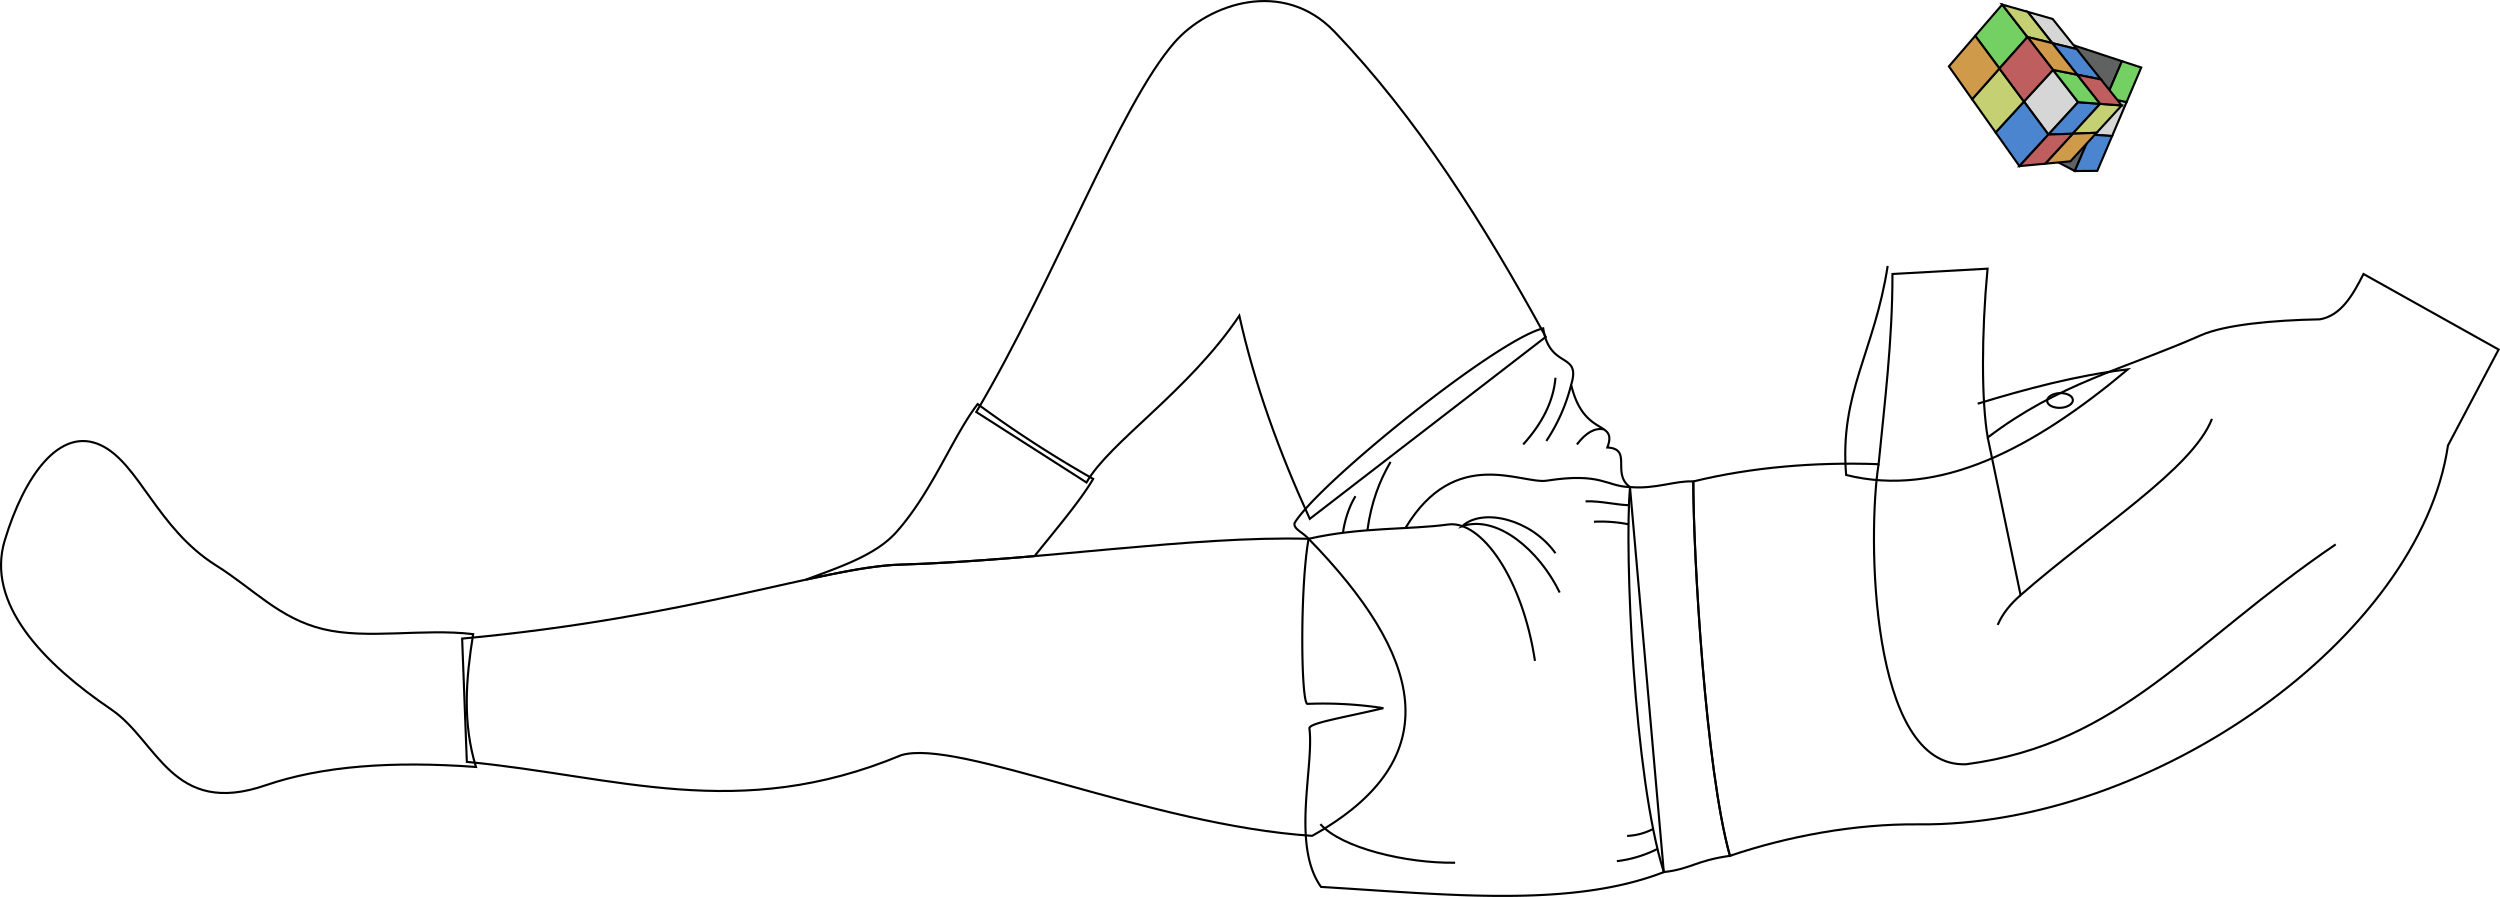 <svg id="presence" xmlns="http://www.w3.org/2000/svg" viewBox="0 0 2347.77 842.35">
  <defs>
    <style>
      .cls-1 {
        fill: #606161;
      }

      .cls-1, .cls-2, .cls-3, .cls-4, .cls-5, .cls-6, .cls-7, .cls-8 {
        stroke: #000;
        stroke-miterlimit: 10;
        stroke-width: 2px;
      }

      .cls-2 {
        fill: #d6d6d6;
      }

      .cls-3 {
        fill: #4b85d0;
      }

      .cls-4 {
        fill: #74d062;
      }

      .cls-5 {
        fill: #c4d072;
      }

      .cls-6 {
        fill: #d09a4b;
      }

      .cls-7 {
        fill: #bf5e5e;
      }

      .cls-8 {
        fill: none;
      }
    </style>
  </defs>
  <title>rubiksCube</title>
  <g id="cube">
    <polygon id="cubeBlack" class="cls-1" points="1992.74 57.48 1947.38 42.51 1910.42 140.79 1948.47 160.6 1992.74 57.48"/>
    <g id="squareWhite">
      <polygon class="cls-2" points="1997.12 95.79 1983.5 127.76 1963.17 126.36 1977.89 92.06 1997.12 95.79"/>
      <path class="cls-2" d="M1950.3,46.16l-22.63-28.35-23.55-6.72,23.21,29.42Z"/>
      <polygon class="cls-2" points="1927.98 65.62 1951.57 95.95 1923.66 126.36 1900.69 95.36 1927.98 65.62"/>
    </g>
    <g id="squareBlue">
      <polygon class="cls-3" points="1983.5 127.76 1969.6 160.46 1948.47 160.6 1963.17 126.36 1983.5 127.76"/>
      <polyline class="cls-3" points="1923.66 126.36 1896.47 156 1874.09 124.35 1900.69 95.36 1923.69 126.38"/>
      <polygon class="cls-3" points="1923.66 126.36 1946.5 125.58 1972.28 97.5 1951.57 95.95 1923.66 126.36"/>
      <polygon class="cls-3" points="1973 74.59 1950.7 70.15 1927.33 40.51 1950.3 46.16 1973 74.59"/>
    </g>
    <g id="squareGreen">
      <polygon class="cls-4" points="2010.87 63.41 1997.12 95.79 1977.89 92.06 1992.74 57.48 2010.87 63.41"/>
      <polygon class="cls-4" points="1854.95 33.65 1880.28 4.28 1903.99 34.77 1877.69 64.33 1854.95 33.65"/>
      <polygon class="cls-4" points="1950.7 70.15 1972.28 97.5 1951.57 95.95 1927.98 65.62 1950.7 70.15"/>
    </g>
    <g id="squareYellow">
      <polygon class="cls-5" points="1877.69 64.33 1900.69 95.36 1874.09 124.35 1852.04 93.17 1877.69 64.33"/>
      <polygon class="cls-5" points="1972.28 97.5 1992.5 99.02 1968.93 124.7 1946.5 125.58 1972.28 97.5"/>
      <polygon class="cls-5" points="1904.12 11.09 1927.33 40.51 1903.99 34.77 1880.28 4.28 1904.12 11.09"/>
    </g>
    <g id="squareOrange">
      <polygon class="cls-6" points="1852.04 93.17 1830.22 62.33 1854.95 33.65 1877.69 64.33 1852.04 93.17"/>
      <polygon class="cls-6" points="1968.93 124.7 1944.33 151.5 1920.64 153.73 1946.5 125.58 1968.93 124.7"/>
      <polygon class="cls-6" points="1903.99 34.77 1927.33 40.51 1950.7 70.15 1927.98 65.62 1903.99 34.77"/>
    </g>
    <g id="squareRed">
      <path class="cls-7" d="M1900.69,95.36l-23-31L1904,34.77l24,30.85Z"/>
      <path class="cls-7" d="M1992.5,99,1973,74.59l-22.29-4.44,21.57,27.35Z"/>
      <polygon class="cls-7" points="1946.5 125.58 1923.66 126.36 1896.47 156 1920.64 153.73 1946.5 125.58"/>
    </g>
  </g>
  <g id="skinEastAsian">
    <path class="cls-8" d="M1020.32,453.08c21.82-38.18,95.81-85.52,143.54-156.56,14.18,63.87,37.2,127.42,66.16,190.74l221.61-170.89c-57.77-105.59-121.28-206.18-198.46-286.67-48.17-50.24-118-26.46-150,9.92-51.64,58.77-112.46,222.72-186.33,347.31Z"/>
    <path class="cls-8" d="M434,599.72c215-19.84,339.59-67.25,411.25-69.46,133.51-4.11,274.39-27.18,383.69-24.25,105.51,108.32,134.88,205.45,3.31,278.94-152.15-9.92-332.46-91.71-385.9-75.76-153.25,63.94-267.92,19.53-407.94,6.3Z"/>
  </g>
  <g id="bennettSock">
    <path class="cls-8" d="M444.33,595.52c-6.86,42.56-10,83.52,2.65,124.74-79.09-5.74-144.76-.89-197.71,17.26-87.73,30.05-101-41.57-144.82-71.28-64.67-43.83-117.77-99.82-100-158.69,18.57-61.4,52-107.49,90.36-89.4,35.77,16.88,52.59,77.93,108,112.78,35.72,22.45,59.38,49.79,100.4,59.81C344.55,600.82,397.19,589.93,444.33,595.52Z"/>
    <path class="cls-8" d="M845.22,530.26c41.78-1.28,84.29-4.43,126.32-8,19.54-24.41,43-51.88,55.07-72.51a1092.58,1092.58,0,0,1-108.49-70.28c-23.48,30.57-42.79,82.67-76.49,120.39-19.63,22-54.78,33.2-85,44.58C792.67,536.54,821.78,531,845.22,530.26Z"/>
  </g>
  <path id="bennettUnderwear" class="cls-8" d="M1530.71,457.37,1562.5,819c-87.12,33.8-202.22,21.15-321.9,13.91-28.12-39.41-6.32-113.52-10.93-149,.25-5,31.21-9.85,69.55-18.88a373.06,373.06,0,0,0-71.53-4c-6-2.26-6.92-109.51,1.22-155-5.09-5.92-14.68-9.41-13.13-14.88,22-36.82,189.84-172.41,233.46-182.79,6,39,35.93,21.63,26.24,53,12.1,50.55,43.92,32.23,34,58.88C1533.37,421.55,1513.13,444.69,1530.71,457.37Z"/>
  <path id="bennettWaistband" class="cls-8" d="M1562.5,819c25.73-3,29.94-10.78,62.07-15.28-22.79-81-34.4-281.41-34.4-351.59-17-.94-35.6,7.48-59.46,5.24C1525.49,518.87,1534.43,730.1,1562.5,819Z"/>
  <g id="clothesOverlapLine">
    <path class="cls-8" d="M1319.89,495.85c46.68-77.8,109.3-40.86,132.64-44.45,51.74-8,55.66,5.39,78.18,6"/>
    <path class="cls-8" d="M1228.91,506c48.82-11.11,94.55-8.43,131.09-13.43,31-4.25,69.85,50.44,81.49,128.06"/>
  </g>
  <g id="clothesFoldLine">
    <path class="cls-8" d="M1284.15,498c3.52-26.15,11.45-46.67,21.73-64.18"/>
    <path class="cls-8" d="M1261.14,500.39c1.62-11,5.2-23.69,11.79-34.44"/>
    <path class="cls-8" d="M1475.48,361.36a169.13,169.13,0,0,1-23.28,52.73"/>
    <path class="cls-8" d="M1460.76,354.77c-1.87,22.36-12.68,43.11-30.31,62.61"/>
    <path class="cls-8" d="M1464.72,556.45c-19.12-39.55-58.66-73.28-91.49-62.34,19-17.41,64.47-6.85,87.53,25.43"/>
    <path class="cls-8" d="M1366.52,810.19c-46.14.66-106.77-13.84-126.54-36.25"/>
    <path class="cls-8" d="M1506.25,403.21q-12.68-2.52-25.35,14.17"/>
    <path class="cls-8" d="M1529.74,474.46c-12.12-.35-26.29-4.08-40.72-3.67"/>
    <path class="cls-8" d="M1529.29,492.34a135,135,0,0,0-32.37-2.36"/>
    <path class="cls-8" d="M1552.46,778.46A57.56,57.56,0,0,1,1528,785"/>
    <path class="cls-8" d="M1556.55,797.23a115.73,115.73,0,0,1-38.13,11.5"/>
  </g>
  <g id="skinEastAsian-2" data-name="skinEastAsian">
    <path class="cls-8" d="M1772.73,249.74c-12.35,80.61-45.51,119.62-39,196.33,87.55,21.86,175.9-24.85,264.58-99.22-48.1,5.6-96.21,18.61-141.06,32.26"/>
    <path class="cls-8" d="M2219.57,257.32c-10.21,20.28-21.25,39.07-40.9,42.56-44.24.87-89.15,5-111.84,15-72,31.78-133.37,45.07-200.14,96-5.84-33.38-6-96.81-.16-158.57l-89.31,5c.06,63.14-7.56,122.68-13,178.6-60.45-2.12-119.93,3-174,16.21,0,70.18,11.61,270.59,34.4,351.59,53.33-18.1,116.77-30.17,177.08-29.55,220.11,2.27,470.76-175.72,497.2-355.78l47.58-90.13Z"/>
  </g>
  <g id="skinOverlapLine">
    <path class="cls-8" d="M1866.69,410.88l30.86,148c72.73-63.53,161.33-118.29,179.72-165.5"/>
    <path class="cls-8" d="M2193.46,511.24c-137,93-201.45,187.23-346.89,206.46-91.12,4.18-92.79-216.5-82.37-281.78"/>
    <path class="cls-8" d="M1897.55,558.88c-9.16,8.08-16.86,17.06-21.49,28"/>
  </g>
  <ellipse id="nippleEastAsian" class="cls-8" cx="1932.68" cy="378" rx="12.08" ry="6.91" transform="matrix(1, -0.04, 0.04, 1, -13.23, 75.39)"/>
</svg>

